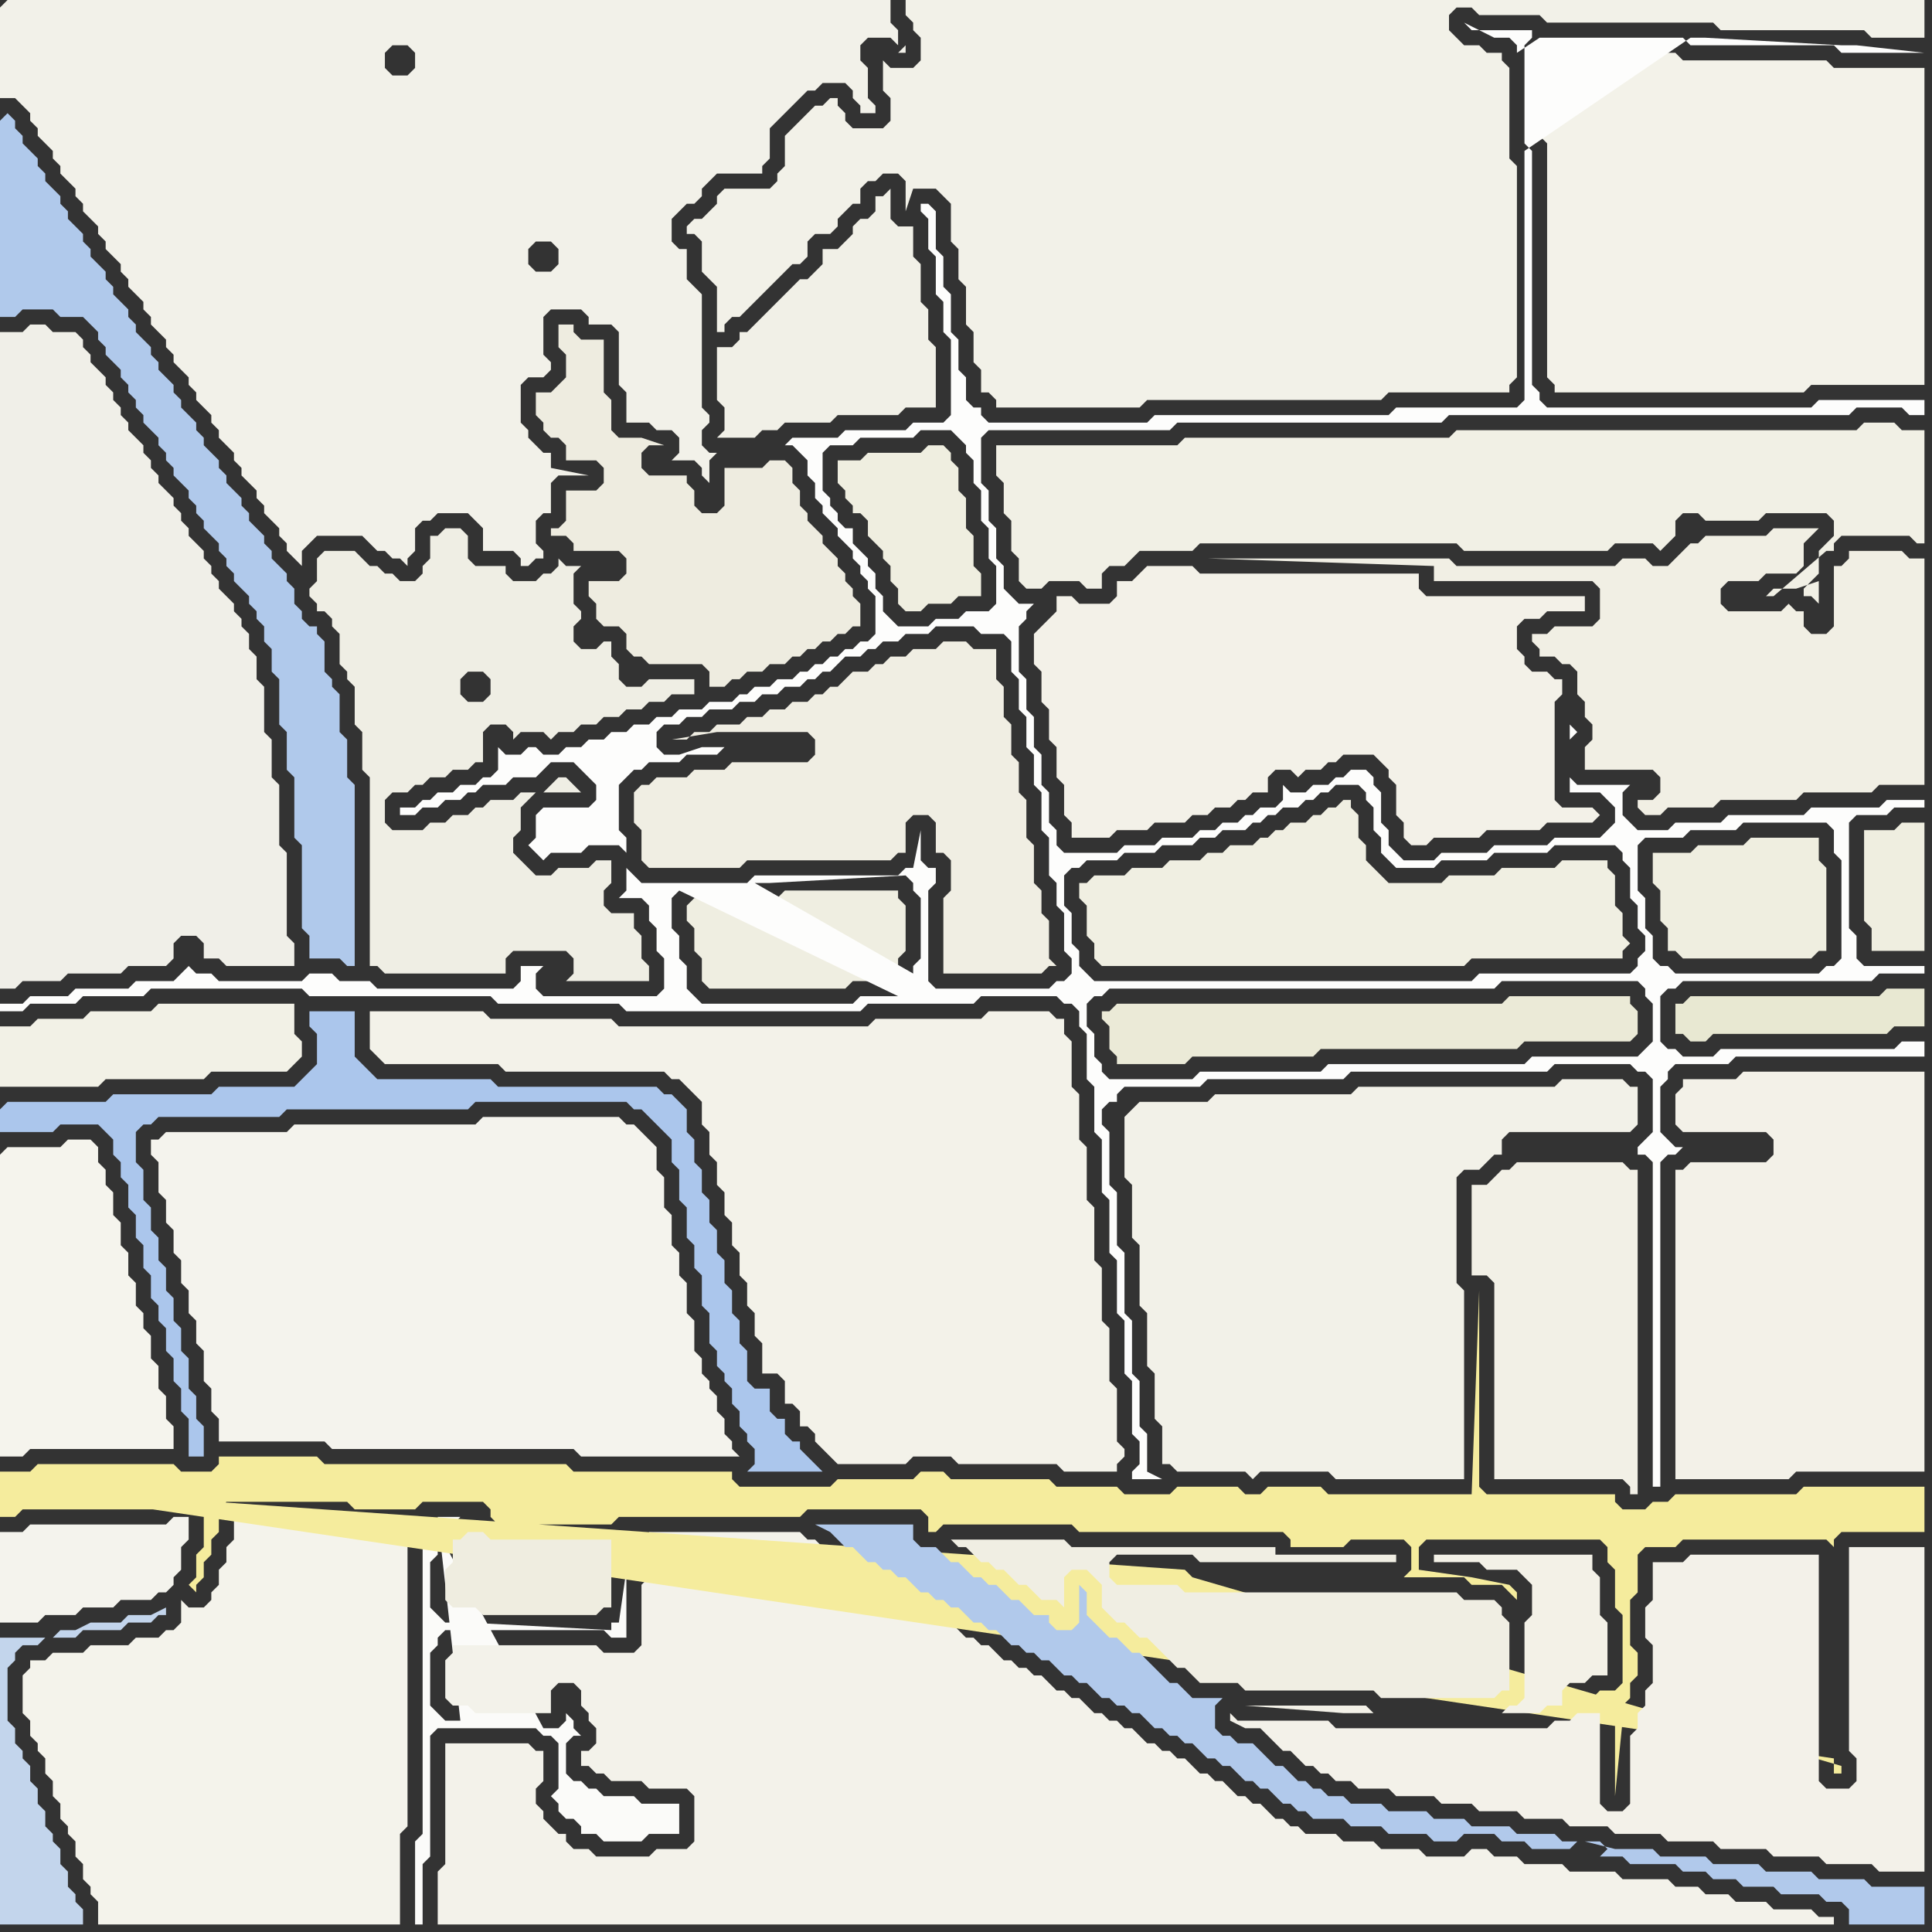 <svg width="256" height="256" xmlns="http://www.w3.org/2000/svg"><rect width="100%" height="100%" fill="#333333" stroke="none"/><script> 
var tempColor;
function hoverPath(evt){
obj = evt.target;
tempColor = obj.getAttribute("fill");
obj.setAttribute("fill","red");
//alert(tempColor);
//obj.setAttribute("stroke","red");}
function recoverPath(evt){
obj = evt.target;
obj.setAttribute("fill", tempColor);
//obj.setAttribute("stroke", tempColor);
}</script><path onmouseover="hoverPath(evt)" onmouseout="recoverPath(evt)" fill="rgb(176,201,235)" d="M  0,16l 0,26 2,0 1,-1 4,0 1,1 3,0 1,1 1,1 0,1 1,1 0,1 1,1 1,1 0,1 1,1 0,1 1,1 0,1 1,1 0,1 1,1 1,1 0,1 1,1 0,1 1,1 0,1 1,1 1,1 0,1 1,1 0,1 1,1 0,1 1,1 1,1 0,1 1,1 0,1 1,1 0,1 1,1 1,1 0,1 1,1 0,1 1,1 0,2 1,1 0,3 1,1 0,6 1,1 0,5 1,1 0,8 1,1 0,11 1,1 0,3 4,0 1,1 1,0 0,-24 -1,-1 0,-5 -1,-1 0,-5 -1,-1 0,-1 -1,-1 0,-4 -1,-1 0,-1 -1,0 -1,-1 0,-1 -1,-1 0,-2 -1,-1 0,-1 -1,-1 -1,-1 0,-1 -1,-1 0,-1 -1,-1 -1,-1 0,-1 -1,-1 0,-1 -1,-1 -1,-1 0,-1 -1,-1 0,-1 -1,-1 -1,-1 0,-1 -1,-1 0,-1 -1,-1 -1,-1 0,-1 -1,-1 0,-1 -1,-1 -1,-1 0,-1 -1,-1 0,-1 -1,-1 -1,-1 0,-1 -1,-1 0,-1 -1,-1 -1,-1 0,-1 -1,-1 0,-1 -1,-1 -1,-1 0,-1 -1,-1 0,-1 -1,-1 -1,-1 0,-1 -1,-1 0,-1 -1,-1 -1,-1 0,-1 -1,-1 0,-1 -1,-1 -1,-1 0,-1 -1,-1 0,-1 -1,-1 -1,1Z"/>
<path onmouseover="hoverPath(evt)" onmouseout="recoverPath(evt)" fill="rgb(243,242,233)" d="M  49,136l 0,3 1,1 1,1 15,0 1,1 21,0 1,1 1,0 1,1 1,1 1,1 0,3 1,1 0,3 1,1 0,3 1,1 0,3 1,1 0,3 1,1 0,3 1,1 0,3 1,1 0,3 1,1 0,4 2,0 1,1 0,3 1,0 1,1 0,2 1,0 1,1 0,1 1,1 1,1 1,1 9,0 1,-1 5,0 1,1 13,0 1,1 7,0 0,-1 1,-1 0,-1 -1,-1 0,-7 -1,-1 0,-7 -1,-1 0,-7 -1,-1 0,-7 -1,-1 0,-7 -1,-1 0,-6 -1,-1 0,-6 -1,-1 0,-2 -1,0 -1,-1 -8,0 -1,1 -14,0 -1,1 -33,0 -1,-1 -16,0 -1,-1 -15,0Z"/>
<path onmouseover="hoverPath(evt)" onmouseout="recoverPath(evt)" fill="rgb(242,241,233)" d="M  0,1l 0,12 2,0 1,1 1,1 0,1 1,1 0,1 1,1 1,1 0,1 1,1 0,1 1,1 1,1 0,1 1,1 0,1 1,1 1,1 0,1 1,1 0,1 1,1 1,1 0,1 1,1 0,1 1,1 1,1 0,1 1,1 0,1 1,1 1,1 0,1 1,1 0,1 1,1 1,1 0,1 1,1 0,1 2,2 0,1 1,1 0,1 1,1 1,1 0,1 1,1 0,1 1,1 1,1 0,1 1,1 0,1 1,1 1,1 0,1 1,1 0,1 1,1 1,1 0,-2 2,-2 6,0 1,1 1,1 1,0 1,1 1,0 1,1 0,-1 1,-1 0,-3 1,-1 1,0 1,-1 4,0 1,1 1,1 0,3 4,0 1,1 0,1 1,0 1,-1 1,0 0,-1 -1,-1 0,-3 1,-1 1,0 0,-4 1,-1 4,0 -5,-1 0,-2 -1,0 -1,-1 -1,-1 0,-1 -1,-1 0,-5 1,-1 2,0 1,-1 0,-1 -1,-1 0,-5 1,-1 4,0 1,1 0,1 3,0 1,1 0,7 1,1 0,4 3,0 1,1 2,0 1,1 0,2 -1,1 3,0 1,1 0,1 1,1 0,-3 1,-1 -1,0 -1,-1 0,-2 1,-1 0,-1 -1,-1 0,-15 -1,-1 -1,-1 0,-4 -1,0 -1,-1 0,-3 2,-2 1,0 1,-1 0,-1 1,-1 1,-1 6,0 0,-1 1,-1 0,-4 1,-1 1,-1 1,-1 1,-1 1,-1 1,0 1,-1 3,0 1,1 0,1 1,1 0,1 2,0 0,-1 -1,-1 0,-4 -1,-1 0,-2 1,-1 3,0 1,1 0,-2 -1,-1 0,-3 -117,0 -1,1 120,5 -1,1 1,0 0,-1 -120,-5 73,35 -2,0 -1,-1 0,-2 1,-1 2,0 1,1 0,2 -1,1 -73,-35 52,5 2,0 1,1 0,2 -1,1 -2,0 -1,-1 0,-2 1,-1 -52,-5Z"/>
<path onmouseover="hoverPath(evt)" onmouseout="recoverPath(evt)" fill="rgb(240,239,232)" d="M  0,73l 0,58 2,0 1,-1 5,0 1,-1 7,0 1,-1 5,0 1,-1 0,-2 1,-1 2,0 1,1 0,2 2,0 1,1 9,0 0,-3 -1,-1 0,-11 -1,-1 0,-8 -1,-1 0,-5 -1,-1 0,-6 -1,-1 0,-3 -1,-1 0,-2 -1,-1 0,-1 -1,-1 0,-1 -1,-1 -1,-1 0,-1 -1,-1 0,-1 -1,-1 0,-1 -1,-1 -1,-1 0,-1 -1,-1 0,-1 -1,-1 0,-1 -1,-1 -1,-1 0,-1 -1,-1 0,-1 -1,-1 0,-1 -1,-1 -1,-1 0,-1 -1,-1 0,-1 -1,-1 0,-1 -1,-1 0,-1 -1,-1 -1,-1 0,-1 -1,-1 0,-1 -1,-1 -3,0 -1,-1 -2,0 -1,1 -3,0Z"/>
<path onmouseover="hoverPath(evt)" onmouseout="recoverPath(evt)" fill="rgb(245,244,237)" d="M  0,153l 0,40 3,0 1,-1 19,0 0,-3 -1,-1 0,-3 -1,-1 0,-3 -1,-1 0,-3 -1,-1 0,-2 -1,-1 0,-3 -1,-1 0,-3 -1,-1 0,-3 -1,-1 0,-3 -1,-1 0,-2 -1,-1 0,-2 -1,-1 -3,0 -1,1 -7,0 -1,1Z"/>
<path onmouseover="hoverPath(evt)" onmouseout="recoverPath(evt)" fill="rgb(195,213,236)" d="M  6,217l -6,0 0,38 11,0 0,-2 -1,-1 0,-1 -1,-1 0,-2 -1,-1 0,-2 -1,-1 0,-1 -1,-1 0,-2 -1,-1 0,-2 -1,-1 0,-2 -1,-1 0,-1 -1,-1 0,-2 -1,-1 0,-7 1,-1 0,-1 1,-1 2,0 1,-1 4,0 1,-1 5,0 1,-1 3,0 1,-1 1,0 0,-1 -2,1 -3,0 -1,1 -4,0 -2,1 -2,0 -1,1Z"/>
<path onmouseover="hoverPath(evt)" onmouseout="recoverPath(evt)" fill="rgb(251,251,249)" d="M  57,201l 0,2 -1,1 0,39 -1,1 0,11 1,0 0,-8 1,-1 0,-16 1,-1 13,0 1,1 1,0 1,1 0,6 -1,1 1,1 0,1 1,1 1,0 1,1 0,1 2,0 1,1 5,0 1,-1 4,0 0,-4 -5,0 -1,-1 -4,0 -1,-1 -1,0 -1,-1 -1,0 -1,-1 0,-4 1,-1 1,0 -1,-1 0,-1 -1,-1 0,1 -1,1 -2,0 -15,-28 4,27 -2,0 -1,-1 -1,-1 0,-7 1,-1 0,-1 1,-1 21,0 1,1 2,0 0,-8 1,-1 0,-5 -1,0 0,5 -1,7 -1,0 0,1 -19,-1 -3,0 -1,-1 -1,-1 0,-6 1,-1 0,-3 1,-1 1,0 1,-1 -3,0 3,27 -4,-27Z"/>
<path onmouseover="hoverPath(evt)" onmouseout="recoverPath(evt)" fill="rgb(243,242,234)" d="M  59,233l 0,14 -1,1 0,7 185,0 0,-1 -2,0 -1,-1 -5,0 -1,-1 -4,0 -1,-1 -3,0 -1,-1 -3,0 -1,-1 -6,0 -1,-1 -6,0 -1,-1 -5,0 -1,-1 -3,0 -1,-1 -2,0 -1,1 -5,0 -1,-1 -5,0 -1,-1 -4,0 -1,-1 -4,0 -1,-1 -1,0 -1,-1 -1,0 -1,-1 -1,-1 -1,0 -1,-1 -1,0 -1,-1 -1,-1 -1,0 -1,-1 -1,0 -1,-1 -1,-1 -1,0 -1,-1 -1,0 -1,-1 -1,0 -1,-1 -1,-1 -1,0 -1,-1 -1,0 -1,-1 -1,0 -1,-1 -1,-1 -1,0 -1,-1 -1,0 -1,-1 -1,-1 -1,0 -1,-1 -1,0 -1,-1 -1,0 -1,-1 -1,-1 -1,0 -1,-1 -1,0 -1,-1 -1,-1 -1,0 -1,-1 -1,0 -1,-1 -1,0 -1,-1 -1,-1 -1,0 -1,-1 -1,0 -1,-1 -1,0 -1,-1 -1,-1 -1,0 -1,-1 -1,-1 -1,-1 -1,0 -1,-1 -20,0 0,6 -1,1 0,8 -1,1 -4,0 -1,-1 -19,0 0,1 -1,1 0,5 1,1 2,0 1,1 10,0 0,-3 1,-1 2,0 1,1 0,2 1,1 0,1 1,1 0,2 -1,1 -1,0 0,2 1,0 1,1 1,0 1,1 4,0 1,1 5,0 1,1 0,6 -1,1 -4,0 -1,1 -7,0 -1,-1 -2,0 -1,-1 0,-1 -1,0 -1,-1 -1,-1 0,-1 -1,-1 0,-2 1,-1 0,-4 -1,0 -1,-1 -11,0Z"/>
<path onmouseover="hoverPath(evt)" onmouseout="recoverPath(evt)" fill="rgb(243,242,233)" d="M  204,9l 0,9 1,1 0,31 1,1 0,1 33,0 1,-1 15,0 0,-42 -12,0 -1,-1 -19,0 -1,-1 -18,0Z"/>
<path onmouseover="hoverPath(evt)" onmouseout="recoverPath(evt)" fill="rgb(242,241,232)" d="M  122,8l -1,1 -3,0 -1,-1 0,4 1,1 0,3 -1,1 -4,0 -1,-1 0,-1 -1,-1 0,-1 -1,0 -1,1 -1,0 -1,1 -1,1 -1,1 -1,1 0,4 -1,1 0,1 -1,1 -6,0 -1,1 0,1 -1,1 -1,1 -1,0 -1,1 0,1 1,0 1,1 0,4 1,1 1,1 0,6 1,0 0,-1 1,-1 1,0 1,-1 2,-2 1,-1 1,-1 1,-1 1,-1 1,0 1,-1 0,-2 1,-1 2,0 1,-1 0,-1 1,-1 1,-1 1,0 0,-2 1,-1 1,0 1,-1 2,0 1,1 0,4 1,-3 3,0 1,1 1,1 0,5 1,1 0,4 1,1 0,5 1,1 0,4 1,1 0,3 1,0 1,1 0,1 19,0 1,-1 31,0 1,-1 16,0 0,-1 1,-1 0,-28 -1,-1 0,-12 -1,-1 0,-1 -2,0 -1,-1 -2,0 -1,-1 -1,-1 0,-2 1,-1 2,0 1,1 8,0 1,1 22,0 1,1 19,0 1,1 7,0 0,-5 -135,0 0,2 1,1 0,1 1,1Z"/>
<path onmouseover="hoverPath(evt)" onmouseout="recoverPath(evt)" fill="rgb(171,198,236)" d="M  0,147l 0,3 7,0 1,-1 5,0 1,1 1,1 0,2 1,1 0,2 1,1 0,3 1,1 0,3 1,1 0,3 1,1 0,3 1,1 0,2 1,1 0,3 1,1 0,3 1,1 0,3 1,1 0,5 2,0 0,-4 -1,-1 0,-3 -1,-1 0,-4 -1,-1 0,-3 -1,-1 0,-3 -1,-1 0,-3 -1,-1 0,-3 -1,-1 0,-3 -1,-1 0,-4 -1,-1 0,-4 1,-1 1,0 1,-1 16,0 1,-1 24,0 1,-1 20,0 1,1 1,0 1,1 1,1 1,1 1,1 0,3 1,1 0,4 1,1 0,4 1,1 0,3 1,1 0,4 1,1 0,4 1,1 0,2 1,1 0,1 1,1 0,2 1,1 0,2 1,1 0,1 1,1 0,2 -1,1 10,0 -1,-1 0,0 -1,-1 -1,-1 0,-1 -1,0 -1,-1 0,-2 -1,0 -1,-1 0,-3 -2,0 -1,-1 0,-4 -1,-1 0,-3 -1,-1 0,-3 -1,-1 0,-3 -1,-1 0,-3 -1,-1 0,-3 -1,-1 0,-3 -1,-1 0,-3 -1,-1 0,-3 -1,-1 -1,-1 -1,0 -1,-1 -21,0 -1,-1 -15,0 -1,-1 -1,-1 -1,-1 0,-6 -6,0 0,2 1,1 0,4 -1,1 -1,1 -1,1 -10,0 -1,1 -13,0 -1,1 -13,0 -1,1Z"/>
<path onmouseover="hoverPath(evt)" onmouseout="recoverPath(evt)" fill="rgb(244,243,237)" d="M  1,203l -1,0 0,12 5,0 1,-1 4,0 1,-1 4,0 1,-1 4,0 1,-1 1,0 1,-1 0,-1 1,-1 0,-3 1,-1 0,-3 -2,0 -1,1 -18,0 -1,1Z"/>
<path onmouseover="hoverPath(evt)" onmouseout="recoverPath(evt)" fill="rgb(239,238,224)" d="M  219,115l 0,2 1,1 0,4 1,1 0,3 1,0 1,1 17,0 1,-1 1,0 0,-11 -1,-1 0,-3 -9,0 -1,1 -6,0 -1,1 -5,0Z"/>
<path onmouseover="hoverPath(evt)" onmouseout="recoverPath(evt)" fill="rgb(244,243,235)" d="M  6,220l -2,0 0,1 -1,1 0,5 1,1 0,2 1,1 0,1 1,1 0,2 1,1 0,2 1,1 0,2 1,1 0,1 1,1 0,2 1,1 0,2 1,1 0,1 1,1 0,3 40,0 0,-12 1,-1 0,-39 1,-1 -9,0 -1,-1 -14,0 0,3 -1,1 0,2 -1,1 0,2 -1,1 0,1 -1,1 -2,0 -1,-1 0,3 -1,1 -1,0 -1,1 -3,0 -1,1 -5,0 -1,1 -4,0 -1,1Z"/>
<path onmouseover="hoverPath(evt)" onmouseout="recoverPath(evt)" fill="rgb(239,238,228)" d="M  78,115l -4,0 -1,1 -2,0 -1,-1 -1,-1 -1,-1 0,-2 1,-1 0,-3 1,-1 1,-1 -2,0 -1,1 -3,0 -1,1 -1,0 -1,1 -2,0 -1,1 -2,0 -1,1 -4,0 -1,-1 0,-3 1,-1 2,0 1,-1 1,0 1,-1 2,0 1,-1 2,0 1,-1 1,0 0,-4 1,-1 2,0 1,1 0,1 1,-1 3,0 1,1 1,-1 2,0 1,-1 2,0 1,-1 2,0 1,-1 2,0 1,-1 2,0 1,-1 3,0 0,-2 -6,0 -1,1 -2,0 -1,-1 0,-2 -1,-1 0,-2 -1,0 -1,1 -2,0 -1,-1 0,-2 1,-1 0,-1 -1,-1 0,-4 1,-1 -2,0 -1,-1 0,1 -1,1 -1,0 -1,1 -3,0 -1,-1 0,-1 -4,0 -1,-1 0,-3 -1,-1 -2,0 -1,1 -1,0 0,3 -1,1 0,1 -1,1 -2,0 -1,-1 -1,0 -1,-1 -1,0 -2,-2 -4,0 -1,1 0,3 -1,1 0,1 1,1 0,1 1,0 1,1 0,1 1,1 0,4 1,1 0,1 1,1 0,5 1,1 0,5 1,1 0,25 1,0 1,1 16,0 0,-2 1,-1 7,0 1,1 0,2 -1,1 11,0 0,-2 -1,-1 0,-3 -1,-1 0,-2 -3,0 -1,-1 0,-2 1,-1 0,-3 -2,0 -1,1 -6,-10 5,0 -1,-1 0,0 -1,-1 -1,0 -2,2 6,10 -14,-22 -2,0 -1,-1 0,-2 1,-1 2,0 1,1 0,2 -1,1 14,22Z"/>
<path onmouseover="hoverPath(evt)" onmouseout="recoverPath(evt)" fill="rgb(243,241,232)" d="M  138,83l 0,0 -1,1 0,4 1,1 0,4 1,1 0,4 1,1 0,4 1,1 0,4 1,1 0,2 5,0 1,-1 4,0 1,-1 4,0 1,-1 2,0 1,-1 2,0 1,-1 1,0 1,-1 2,0 0,-2 1,-1 2,0 1,1 1,-1 2,0 1,-1 1,0 1,-1 4,0 1,1 1,1 0,1 1,1 0,4 1,1 0,2 1,1 2,0 1,-1 6,0 1,-1 7,0 1,-1 6,0 1,-1 -1,-1 -4,0 -1,-1 0,-13 1,-1 0,-2 -1,0 -1,-1 -2,0 -1,-1 0,-1 -1,-1 0,-3 1,-1 2,0 1,-1 5,0 0,-2 -21,0 -1,-1 0,-2 -29,0 -1,-1 -6,0 -1,1 -1,1 -2,0 0,2 -1,1 -4,0 -1,-1 -2,0 0,2 -2,2Z"/>
<path onmouseover="hoverPath(evt)" onmouseout="recoverPath(evt)" fill="rgb(242,241,232)" d="M  150,147l 0,0 -1,1 0,8 1,1 0,7 1,1 0,8 1,1 0,7 1,1 0,6 1,1 0,5 1,0 1,1 9,0 1,1 1,-1 9,0 1,1 17,0 0,-25 -1,-1 0,-14 1,-1 2,0 1,-1 1,-1 1,0 0,-2 1,-1 16,0 1,-1 0,-5 -1,0 -1,-1 -8,0 -1,1 -26,0 -1,1 -18,0 -1,1 -9,0 -1,1Z"/>
<path onmouseover="hoverPath(evt)" onmouseout="recoverPath(evt)" fill="rgb(235,234,215)" d="M  162,140l 12,0 1,-1 26,0 1,-1 14,0 1,-1 0,-3 -1,-1 0,-1 -16,0 -1,1 -51,0 -1,1 -1,0 0,1 1,1 0,3 1,1 0,1 9,0 1,-1Z"/>
<path onmouseover="hoverPath(evt)" onmouseout="recoverPath(evt)" fill="rgb(245,236,157)" d="M  0,197l 0,4 2,0 1,-1 18,0 1,-1 4,0 1,1 0,5 -1,1 0,3 -1,1 1,1 0,-1 1,-1 0,-2 1,-1 0,-2 1,-1 0,-3 1,-1 16,0 1,1 8,0 1,-1 8,0 1,1 0,1 1,1 15,0 1,-1 24,0 1,-1 15,0 1,1 0,2 1,0 1,-1 17,0 1,1 27,0 1,1 0,1 7,0 1,-1 7,0 1,1 0,3 -1,1 8,0 1,1 4,0 1,1 1,1 0,-1 -1,-1 -5,-1 -7,-1 0,-3 1,-1 23,0 1,1 0,2 1,1 0,5 1,1 0,9 -1,1 -2,0 -1,1 2,0 1,1 0,12 1,-10 0,-2 1,-1 0,-2 1,-1 0,-3 -1,-1 0,-6 1,-1 0,-5 1,-1 4,0 1,-1 19,0 1,1 0,-1 1,-1 11,0 0,-6 -16,0 -1,1 -16,0 -1,1 -2,0 -1,1 -3,0 -1,-1 0,-1 -17,0 -1,-1 0,-26 -1,27 -19,0 -1,-1 -7,0 -1,1 -2,0 -1,-1 -8,0 -1,1 -6,0 -1,-1 -8,0 -1,-1 -13,0 -1,-1 -3,0 -1,1 -10,0 -1,1 -12,0 -1,-1 0,-1 -21,0 -1,-1 -32,0 -1,-1 -13,0 0,1 -1,1 -4,0 -1,-1 -18,0 -1,1 -4,0 0,2 243,36 0,2 1,0 0,-1 -86,-25 -1,-1Z"/>
<path onmouseover="hoverPath(evt)" onmouseout="recoverPath(evt)" fill="rgb(241,240,229)" d="M  132,61l 0,2 1,1 0,4 1,1 0,4 1,1 0,3 1,1 2,0 1,-1 4,0 1,1 2,0 0,-2 1,-1 2,0 1,-1 1,-1 7,0 1,-1 34,0 1,1 19,0 1,-1 5,0 1,1 1,-1 1,-1 0,-2 1,-1 2,0 1,1 7,0 1,-1 8,0 1,1 0,2 -1,1 -1,1 0,3 -1,1 -1,1 0,1 1,0 1,1 0,-3 -3,1 -3,0 -1,1 1,0 7,-6 1,0 0,-1 1,-1 9,0 1,1 1,0 0,-15 -3,0 -1,-1 -4,0 -1,1 -53,0 -1,1 -35,0 -1,1 -24,0Z"/>
<path onmouseover="hoverPath(evt)" onmouseout="recoverPath(evt)" fill="rgb(240,238,227)" d="M  147,214l 0,0 1,1 1,0 1,1 1,1 1,0 1,1 1,1 1,1 1,1 1,0 1,1 1,1 5,0 1,1 17,0 1,1 15,0 1,-1 1,0 0,-9 -1,-1 0,-1 -1,-1 -4,0 -1,-1 -36,0 -1,-1 -8,0 -1,-1 0,-2 1,-1 10,0 1,1 26,0 0,-1 -16,0 0,-1 -27,0 -1,-1 -15,0 1,1 1,0 1,1 1,1 1,0 1,1 1,0 1,1 1,1 1,0 1,1 1,1 2,0 1,1 0,-4 1,-1 2,0 1,1 1,1 0,3 1,1Z"/>
<path onmouseover="hoverPath(evt)" onmouseout="recoverPath(evt)" fill="rgb(242,240,230)" d="M  198,156l 0,0 -1,1 -2,0 0,12 2,0 1,1 0,26 17,0 1,1 0,1 1,0 0,-43 -1,0 -1,-1 -14,0 -1,1 -1,0 -1,1Z"/>
<path onmouseover="hoverPath(evt)" onmouseout="recoverPath(evt)" fill="rgb(177,201,235)" d="M  209,244l -2,0 -1,-1 -5,0 -1,-1 -5,0 -1,-1 -4,0 -1,-1 -5,0 -1,-1 -4,0 -1,-1 -2,0 -1,-1 -1,0 -1,-1 -1,0 -1,-1 -1,-1 -1,0 -1,-1 -1,-1 -1,-1 -2,0 -1,-1 -1,0 -1,-1 0,-3 1,-1 -4,0 -1,-1 -1,-1 -1,0 -1,-1 -1,-1 -1,-1 -1,-1 -1,0 -1,-1 -1,-1 -1,0 -1,-1 -1,-1 -1,-1 0,-3 -1,-1 0,5 -1,1 -2,0 -1,-1 0,-1 -2,0 -1,-1 -1,-1 -1,0 -1,-1 -1,-1 -1,0 -1,-1 -1,0 -1,-1 -1,-1 -1,0 -1,-1 -1,-1 -2,0 -1,-1 0,-2 -13,0 2,1 0,0 1,1 1,1 1,0 1,1 1,1 1,0 1,1 1,0 1,1 1,0 1,1 1,1 1,0 1,1 1,0 1,1 1,0 1,1 1,1 1,0 1,1 1,0 1,1 1,1 1,0 1,1 1,0 1,1 1,0 1,1 1,1 1,0 1,1 1,0 1,1 1,1 1,0 1,1 1,0 1,1 1,0 1,1 1,1 1,0 1,1 1,0 1,1 1,0 1,1 1,1 1,0 1,1 1,0 1,1 1,1 1,0 1,1 1,0 1,1 1,1 1,0 1,1 1,0 1,1 4,0 1,1 4,0 1,1 5,0 1,1 3,0 1,-1 4,0 1,1 3,0 1,1 5,0 1,-1 3,0 1,1 -1,1 3,0 1,1 6,0 1,1 3,0 1,1 3,0 1,1 4,0 1,1 5,0 1,1 2,0 1,1 0,2 10,0 0,-5 -7,0 -1,-1 -6,0 -1,-1 -6,0 -1,-1 -6,0 -1,-1 -6,0 -1,-1 -5,0 -4,-1 -1,0 2,2 0,0 -2,-2Z"/>
<path onmouseover="hoverPath(evt)" onmouseout="recoverPath(evt)" fill="rgb(243,241,232)" d="M  223,155l -1,0 0,41 15,0 1,-1 17,0 0,-53 -24,0 -1,1 -7,0 0,1 -1,1 0,4 1,1 11,0 1,1 0,2 -1,1 -10,0 -1,1Z"/>
<path onmouseover="hoverPath(evt)" onmouseout="recoverPath(evt)" fill="rgb(239,237,224)" d="M  76,214l 3,0 1,-1 1,0 0,-9 -16,0 -1,-1 -2,0 -1,1 -1,0 0,3 -1,1 0,4 1,1 3,0 1,1Z"/>
<path onmouseover="hoverPath(evt)" onmouseout="recoverPath(evt)" fill="rgb(240,238,227)" d="M  107,93l -2,0 -1,1 -2,0 -1,1 -2,0 -1,1 -3,0 -1,1 -2,0 -1,1 -2,0 6,-1 12,0 1,1 0,2 -1,1 -10,0 -1,1 -4,0 -1,1 -4,0 -1,1 -1,0 -1,1 0,4 1,1 0,4 1,1 12,0 1,-1 19,0 1,-1 1,0 0,-4 1,-1 2,0 1,1 0,4 1,0 1,1 0,4 -1,1 0,10 13,0 1,-1 1,0 -1,-1 0,-5 -1,-1 0,-3 -1,-1 0,-5 -1,-1 0,-5 -1,-1 0,-4 -1,-1 0,-4 -1,-1 0,-4 -1,-1 0,-4 -3,0 -1,-1 -3,0 -1,1 -3,0 -1,1 -2,0 -1,1 -1,0 -1,1 -2,0 -1,1 -1,1 -1,0 -1,1 -1,0 -1,1Z"/>
<path onmouseover="hoverPath(evt)" onmouseout="recoverPath(evt)" fill="rgb(240,239,226)" d="M  144,117l -1,0 0,2 1,1 0,4 1,1 0,2 1,1 48,0 1,-1 20,0 0,-1 1,-1 -1,-1 0,-3 -1,-1 0,-4 -1,-1 0,-1 -6,0 -1,1 -7,0 -1,1 -6,0 -1,1 -7,0 -1,-1 -1,-1 -1,-1 0,-2 -1,-1 0,-3 -1,-1 0,-1 -1,0 -1,1 -1,0 -1,1 -1,0 -1,1 -2,0 -1,1 -1,0 -1,1 -1,0 -1,1 -3,0 -1,1 -2,0 -1,1 -4,0 -1,1 -4,0 -1,1 -4,0 -1,1Z"/>
<path onmouseover="hoverPath(evt)" onmouseout="recoverPath(evt)" fill="rgb(232,232,210)" d="M  223,133l -1,0 0,4 1,0 1,1 2,0 1,-1 23,0 1,-1 4,0 0,-5 -5,0 -1,1 -25,0 -1,1Z"/>
<path onmouseover="hoverPath(evt)" onmouseout="recoverPath(evt)" fill="rgb(239,238,224)" d="M  253,126l 2,0 0,-17 -3,0 -1,1 -4,0 0,12 1,1 0,3Z"/>
<path onmouseover="hoverPath(evt)" onmouseout="recoverPath(evt)" fill="rgb(242,241,230)" d="M  8,135l -3,0 -1,1 -4,0 0,8 13,0 1,-1 13,0 1,-1 10,0 1,-1 1,-1 0,-2 -1,-1 0,-4 -18,0 -1,1 -8,0 -1,1Z"/>
<path onmouseover="hoverPath(evt)" onmouseout="recoverPath(evt)" fill="rgb(244,243,237)" d="M  21,151l -1,0 0,2 1,1 0,4 1,1 0,3 1,1 0,3 1,1 0,3 1,1 0,3 1,1 0,3 1,1 0,4 1,1 0,3 1,1 0,3 14,0 1,1 32,0 1,1 21,0 -1,-1 0,-1 -1,-1 0,-2 -1,-1 0,-2 -1,-1 0,-1 -1,-1 0,-2 -1,-1 0,-4 -1,-1 0,-4 -1,-1 0,-3 -1,-1 0,-4 -1,-1 0,-4 -1,-1 0,-3 -1,-1 -1,-1 -1,-1 -1,0 -1,-1 -18,0 -1,1 -24,0 -1,1 -16,0 -1,1Z"/>
<path onmouseover="hoverPath(evt)" onmouseout="recoverPath(evt)" fill="rgb(238,236,224)" d="M  81,53l 0,0 -1,-1 0,-7 -3,0 -1,-1 0,-1 -2,0 0,3 1,1 0,3 -1,1 -1,1 -2,0 0,3 1,1 0,1 1,1 1,0 1,1 0,2 4,0 1,1 0,2 -1,1 -4,0 0,4 -1,1 -1,0 0,1 2,0 1,1 0,1 6,0 1,1 0,2 -1,1 -4,0 0,2 1,1 0,2 1,1 2,0 1,1 0,2 1,1 1,0 1,1 7,0 1,1 0,2 2,0 1,-1 1,0 1,-1 2,0 1,-1 2,0 1,-1 1,0 1,-1 1,0 1,-1 1,0 1,-1 1,0 1,-1 1,0 0,-3 -1,-1 0,-1 -1,-1 0,-1 -1,-1 0,-1 -1,-1 -1,-1 0,-1 -1,-1 -1,-1 0,-1 -1,-1 0,-2 -1,-1 0,-2 -1,-1 -2,0 -1,1 -5,0 0,5 -1,1 -2,0 -1,-1 0,-2 -1,-1 0,-1 -5,0 -1,-1 0,-2 1,-1 2,0 -3,-1 -3,0 -1,-1Z"/>
<path onmouseover="hoverPath(evt)" onmouseout="recoverPath(evt)" fill="rgb(239,238,225)" d="M  93,119l -1,0 -1,1 0,2 1,1 0,3 1,1 0,3 1,1 18,0 1,-1 5,0 1,-1 0,-2 1,-1 0,-6 -1,-1 0,-1 -15,0 -1,1Z"/>
<path onmouseover="hoverPath(evt)" onmouseout="recoverPath(evt)" fill="rgb(241,240,231)" d="M  96,46l -1,0 0,7 1,1 0,3 -1,1 5,0 1,-1 2,0 1,-1 6,0 1,-1 8,0 1,-1 4,0 0,-8 -1,-1 0,-4 -1,-1 0,-5 -1,-1 0,-4 -2,0 -1,-1 0,-4 -1,1 -1,0 0,2 -1,1 -1,0 -1,1 0,1 -1,1 -1,1 -2,0 0,2 -1,1 -1,1 -1,0 -1,1 -2,2 -1,1 -2,2 -1,1 -1,0 0,1 -1,1Z"/>
<path onmouseover="hoverPath(evt)" onmouseout="recoverPath(evt)" fill="rgb(239,238,224)" d="M  111,63l 0,1 1,1 0,1 1,1 0,1 1,0 1,1 0,2 1,1 1,1 0,1 1,1 0,2 1,1 0,2 1,1 2,0 1,-1 3,0 1,-1 3,0 0,-3 -1,-1 0,-4 -1,-1 0,-4 -1,-1 0,-3 -1,-1 0,-1 -1,-1 -2,0 -1,1 -7,0 -1,1 -3,0Z"/>
<path onmouseover="hoverPath(evt)" onmouseout="recoverPath(evt)" fill="rgb(253,253,252)" d="M  151,143l -4,0 -1,-1 0,-1 -1,-1 0,-3 -1,-1 0,-3 1,-1 1,0 1,-1 51,0 1,-1 18,0 1,1 0,1 1,1 0,5 -1,1 -1,1 -14,0 -1,1 -26,0 -1,1 -16,0 -1,1 -7,0 8,1 1,-1 18,0 1,-1 26,0 1,-1 10,0 1,1 1,0 1,1 0,7 -1,1 -1,1 0,1 1,0 1,1 0,43 1,0 0,-43 1,-1 1,0 1,-1 -1,0 -1,-1 0,0 -1,-1 0,-6 1,-1 0,-1 1,-1 7,0 1,-1 25,0 0,-2 -3,0 -1,1 -23,0 -1,1 -4,0 -1,-1 -1,0 -1,-1 0,-6 1,-1 1,0 1,-1 25,0 1,-1 6,0 0,-1 -8,0 -1,-1 0,-3 -1,-1 0,-14 1,-1 4,0 1,-1 4,0 0,-1 -5,0 -1,1 -9,0 -1,1 -10,0 -1,1 -6,0 -1,1 -4,0 -1,-1 -1,-1 0,-3 1,-1 -7,0 -1,-1 0,-5 1,-1 0,0 -1,-1 0,9 4,0 1,1 1,1 0,2 -1,1 -1,1 -6,0 -1,1 -7,0 -1,1 -6,0 -1,1 -4,0 -1,-1 -1,-1 0,-2 -1,-1 0,-4 -1,-1 0,-1 -1,-1 -2,0 -1,1 -1,0 -1,1 -2,0 -1,1 -2,0 -1,-1 0,2 -1,1 -2,0 -1,1 -1,0 -1,1 -2,0 -1,1 -2,0 -1,1 -4,0 -1,1 -4,0 -1,1 -7,0 -1,-1 0,-2 -1,-1 0,-4 -1,-1 0,-4 -1,-1 0,-4 -1,-1 0,-4 -1,-1 0,-6 1,-1 0,-1 1,-1 -2,0 -1,-1 -1,-1 0,-3 -1,-1 0,-4 -1,-1 0,-4 -1,-1 0,-6 1,-1 24,0 1,-1 35,0 1,-1 53,0 1,-1 6,0 1,1 2,0 0,-2 -14,0 -1,1 -35,0 -1,-1 0,-1 -1,-1 0,-31 -1,-1 0,-13 1,-1 0,-1 -8,0 -1,-1 4,2 2,0 1,1 0,1 3,-2 19,0 1,1 19,0 1,1 11,0 -9,-1 -2,0 -18,-1 -2,0 -22,15 0,33 -1,1 -16,0 -1,1 -31,0 -1,1 -21,0 -1,-1 0,-1 -1,0 -1,-1 0,-3 -1,-1 0,-4 -1,-1 0,-5 -1,-1 0,-4 -1,-1 0,-5 -1,-1 -1,0 0,1 1,1 0,4 1,1 0,5 1,1 0,4 1,1 0,10 -1,1 -4,0 -1,1 -8,0 -1,1 -6,0 -1,1 1,0 1,1 0,0 1,1 0,2 1,1 0,2 1,1 0,1 1,1 1,1 0,1 1,1 1,1 0,1 1,1 0,1 1,1 0,1 1,1 0,5 -1,1 -1,0 -1,1 -1,0 -1,1 -1,0 -1,1 -1,0 -1,1 -1,0 -1,1 -2,0 -1,1 -2,0 -1,1 -1,0 -1,1 -3,0 -1,1 -3,0 -1,1 -2,0 -1,1 -2,0 -1,1 -2,0 -1,1 -2,0 -1,1 -2,0 -1,1 -2,0 -1,-1 -1,0 -1,1 -2,0 -1,-1 0,3 -1,1 -1,0 -1,1 -2,0 -1,1 -2,0 -1,1 -1,0 -1,1 -2,0 0,1 2,0 1,-1 2,0 1,-1 2,0 1,-1 1,0 1,-1 3,0 1,-1 3,0 1,-1 1,-1 3,0 1,1 1,1 1,1 0,2 -1,1 -6,0 -1,1 0,3 -1,1 1,1 0,0 1,1 1,-1 4,0 1,-1 4,0 1,1 0,-2 -1,-1 0,-6 1,-1 1,-1 1,0 1,-1 4,0 1,-1 4,0 1,-1 -3,0 -3,1 -2,0 -1,-1 0,-2 1,-1 2,0 1,-1 2,0 1,-1 3,0 1,-1 2,0 1,-1 2,0 1,-1 2,0 1,-1 1,0 1,-1 1,0 1,-1 1,-1 2,0 1,-1 1,0 1,-1 2,0 1,-1 3,0 1,-1 5,0 1,1 3,0 1,1 0,4 1,1 0,4 1,1 0,4 1,1 0,4 1,1 0,5 1,1 0,5 1,1 0,3 1,1 0,5 1,1 0,2 -1,1 -1,0 -1,1 -15,0 -1,-1 0,-12 1,-1 0,-2 -1,0 -1,-1 0,-4 -1,5 -1,0 -1,1 -19,0 -1,1 -14,0 -1,-1 -1,-1 0,3 -1,1 3,0 1,1 0,2 1,1 0,3 1,1 0,4 -1,1 -15,0 -1,-1 0,-2 1,-1 -3,0 0,2 -1,1 -18,0 -1,-1 -4,0 -1,-1 -3,0 -1,1 -11,0 -1,-1 -2,0 -1,-1 -1,1 -1,1 -5,0 -1,1 -7,0 -1,1 -5,0 -1,1 -3,0 0,1 3,0 1,-1 6,0 1,-1 8,0 1,-1 20,0 1,1 24,0 1,1 16,0 1,1 31,0 1,-1 14,0 1,-1 10,0 1,1 1,0 1,1 0,2 1,1 0,6 1,1 0,6 1,1 0,7 1,1 0,7 1,1 0,7 1,1 0,7 1,1 0,7 1,1 0,3 -1,1 0,1 4,0 -2,-1 0,-5 -1,-1 0,-6 -1,-1 0,-7 -1,-1 0,-8 -1,-1 0,-7 -1,-1 0,-7 -1,-1 0,-2 1,-1 1,0 0,-1 1,-1 10,0 -8,-1 -32,-11 -5,0 -1,1 -20,0 -1,-1 -1,-1 0,-3 -1,-1 0,-3 -1,-1 0,-4 1,-1 29,14 32,11 -31,-12 0,0 31,12 -51,-26 2,0 18,-1 1,1 0,1 1,1 0,8 -1,1 0,1 -21,-12 51,26 -8,-15 0,-2 -1,-1 0,-4 -1,-1 0,-4 1,-1 1,0 1,-1 4,0 1,-1 4,0 1,-1 4,0 1,-1 2,0 1,-1 3,0 1,-1 1,0 1,-1 1,0 1,-1 2,0 1,-1 1,0 1,-1 1,0 1,-1 3,0 1,1 0,1 1,1 0,3 1,1 0,2 1,1 1,1 5,0 1,-1 6,0 1,-1 7,0 1,-1 8,0 1,1 0,1 1,1 0,4 1,1 0,3 1,1 0,2 -1,1 0,1 -1,1 -20,0 -1,1 -50,0 -1,-1 -1,-1 8,15 68,-16 0,-3 -1,-1 0,-4 -1,-1 0,-6 1,-1 5,0 1,-1 6,0 1,-1 11,0 1,1 0,3 1,1 0,13 -1,1 -1,0 -1,1 -19,0 -1,-1 -1,0 -1,-1 -68,16 -24,-61 -3,0 -1,1 -4,0 -1,-1 -1,-1 0,-2 -1,-1 0,-2 -1,-1 0,-1 -1,-1 -1,-1 0,-2 -1,0 -1,-1 0,-1 -1,-1 0,-1 -1,-1 0,-5 1,-1 3,0 1,-1 7,0 1,-1 4,0 1,1 1,1 0,1 1,1 0,3 1,1 0,4 1,1 0,4 1,1 0,5 -1,1 -3,0 -1,1 24,61 65,9 -65,-9Z"/>
<path onmouseover="hoverPath(evt)" onmouseout="recoverPath(evt)" fill="rgb(243,241,231)" d="M  202,206l -12,0 0,1 6,0 1,1 4,0 1,1 1,1 0,4 -1,1 0,10 -1,1 -1,0 -1,1 -17,0 -1,-1 -16,0 13,1 26,0 1,-1 2,0 0,-2 1,-1 2,0 1,-1 2,0 0,-7 -1,-1 0,-5 -1,-1 0,-2Z"/>
<path onmouseover="hoverPath(evt)" onmouseout="recoverPath(evt)" fill="rgb(241,239,228)" d="M  208,88l 0,0 1,1 0,3 1,1 0,2 1,1 0,2 -1,1 0,3 9,0 1,1 0,2 -1,1 -2,0 0,1 1,1 2,0 1,-1 6,0 1,-1 10,0 1,-1 9,0 1,-1 6,0 0,-30 -2,0 -1,-1 -7,0 0,1 -1,1 -1,0 0,8 -1,1 -2,0 -1,-1 0,-2 -1,0 -1,-1 -1,1 -7,0 -1,-1 0,-2 1,-1 4,0 1,-1 4,0 1,-1 0,-3 1,-1 1,-1 -6,0 -1,1 -8,0 -1,1 -1,0 -1,1 -2,2 -2,0 -1,-1 -3,0 -1,1 -21,0 -1,-1 -32,0 30,1 0,2 21,0 1,1 0,4 -1,1 -5,0 -1,1 -2,0 0,1 1,1 0,1 2,0 1,1Z"/>
<path onmouseover="hoverPath(evt)" onmouseout="recoverPath(evt)" fill="rgb(243,241,233)" d="M  219,207l 0,5 -1,1 0,4 1,1 0,5 -1,1 0,2 -1,1 0,2 -1,1 0,9 -1,1 -2,0 -1,-1 0,-12 -3,0 -1,1 -2,0 -1,1 -28,0 -1,-1 -12,0 -1,-1 0,1 2,1 2,0 1,1 1,1 1,1 1,0 1,1 1,1 1,0 1,1 1,0 1,1 2,0 1,1 4,0 1,1 5,0 1,1 4,0 1,1 5,0 1,1 5,0 1,1 5,0 1,1 6,0 1,1 6,0 1,1 6,0 1,1 6,0 1,1 6,0 1,1 6,0 0,-43 -10,0 0,27 1,1 0,3 -1,1 -3,0 -1,-1 0,-30 -17,0 -1,1Z"/>
</svg>
